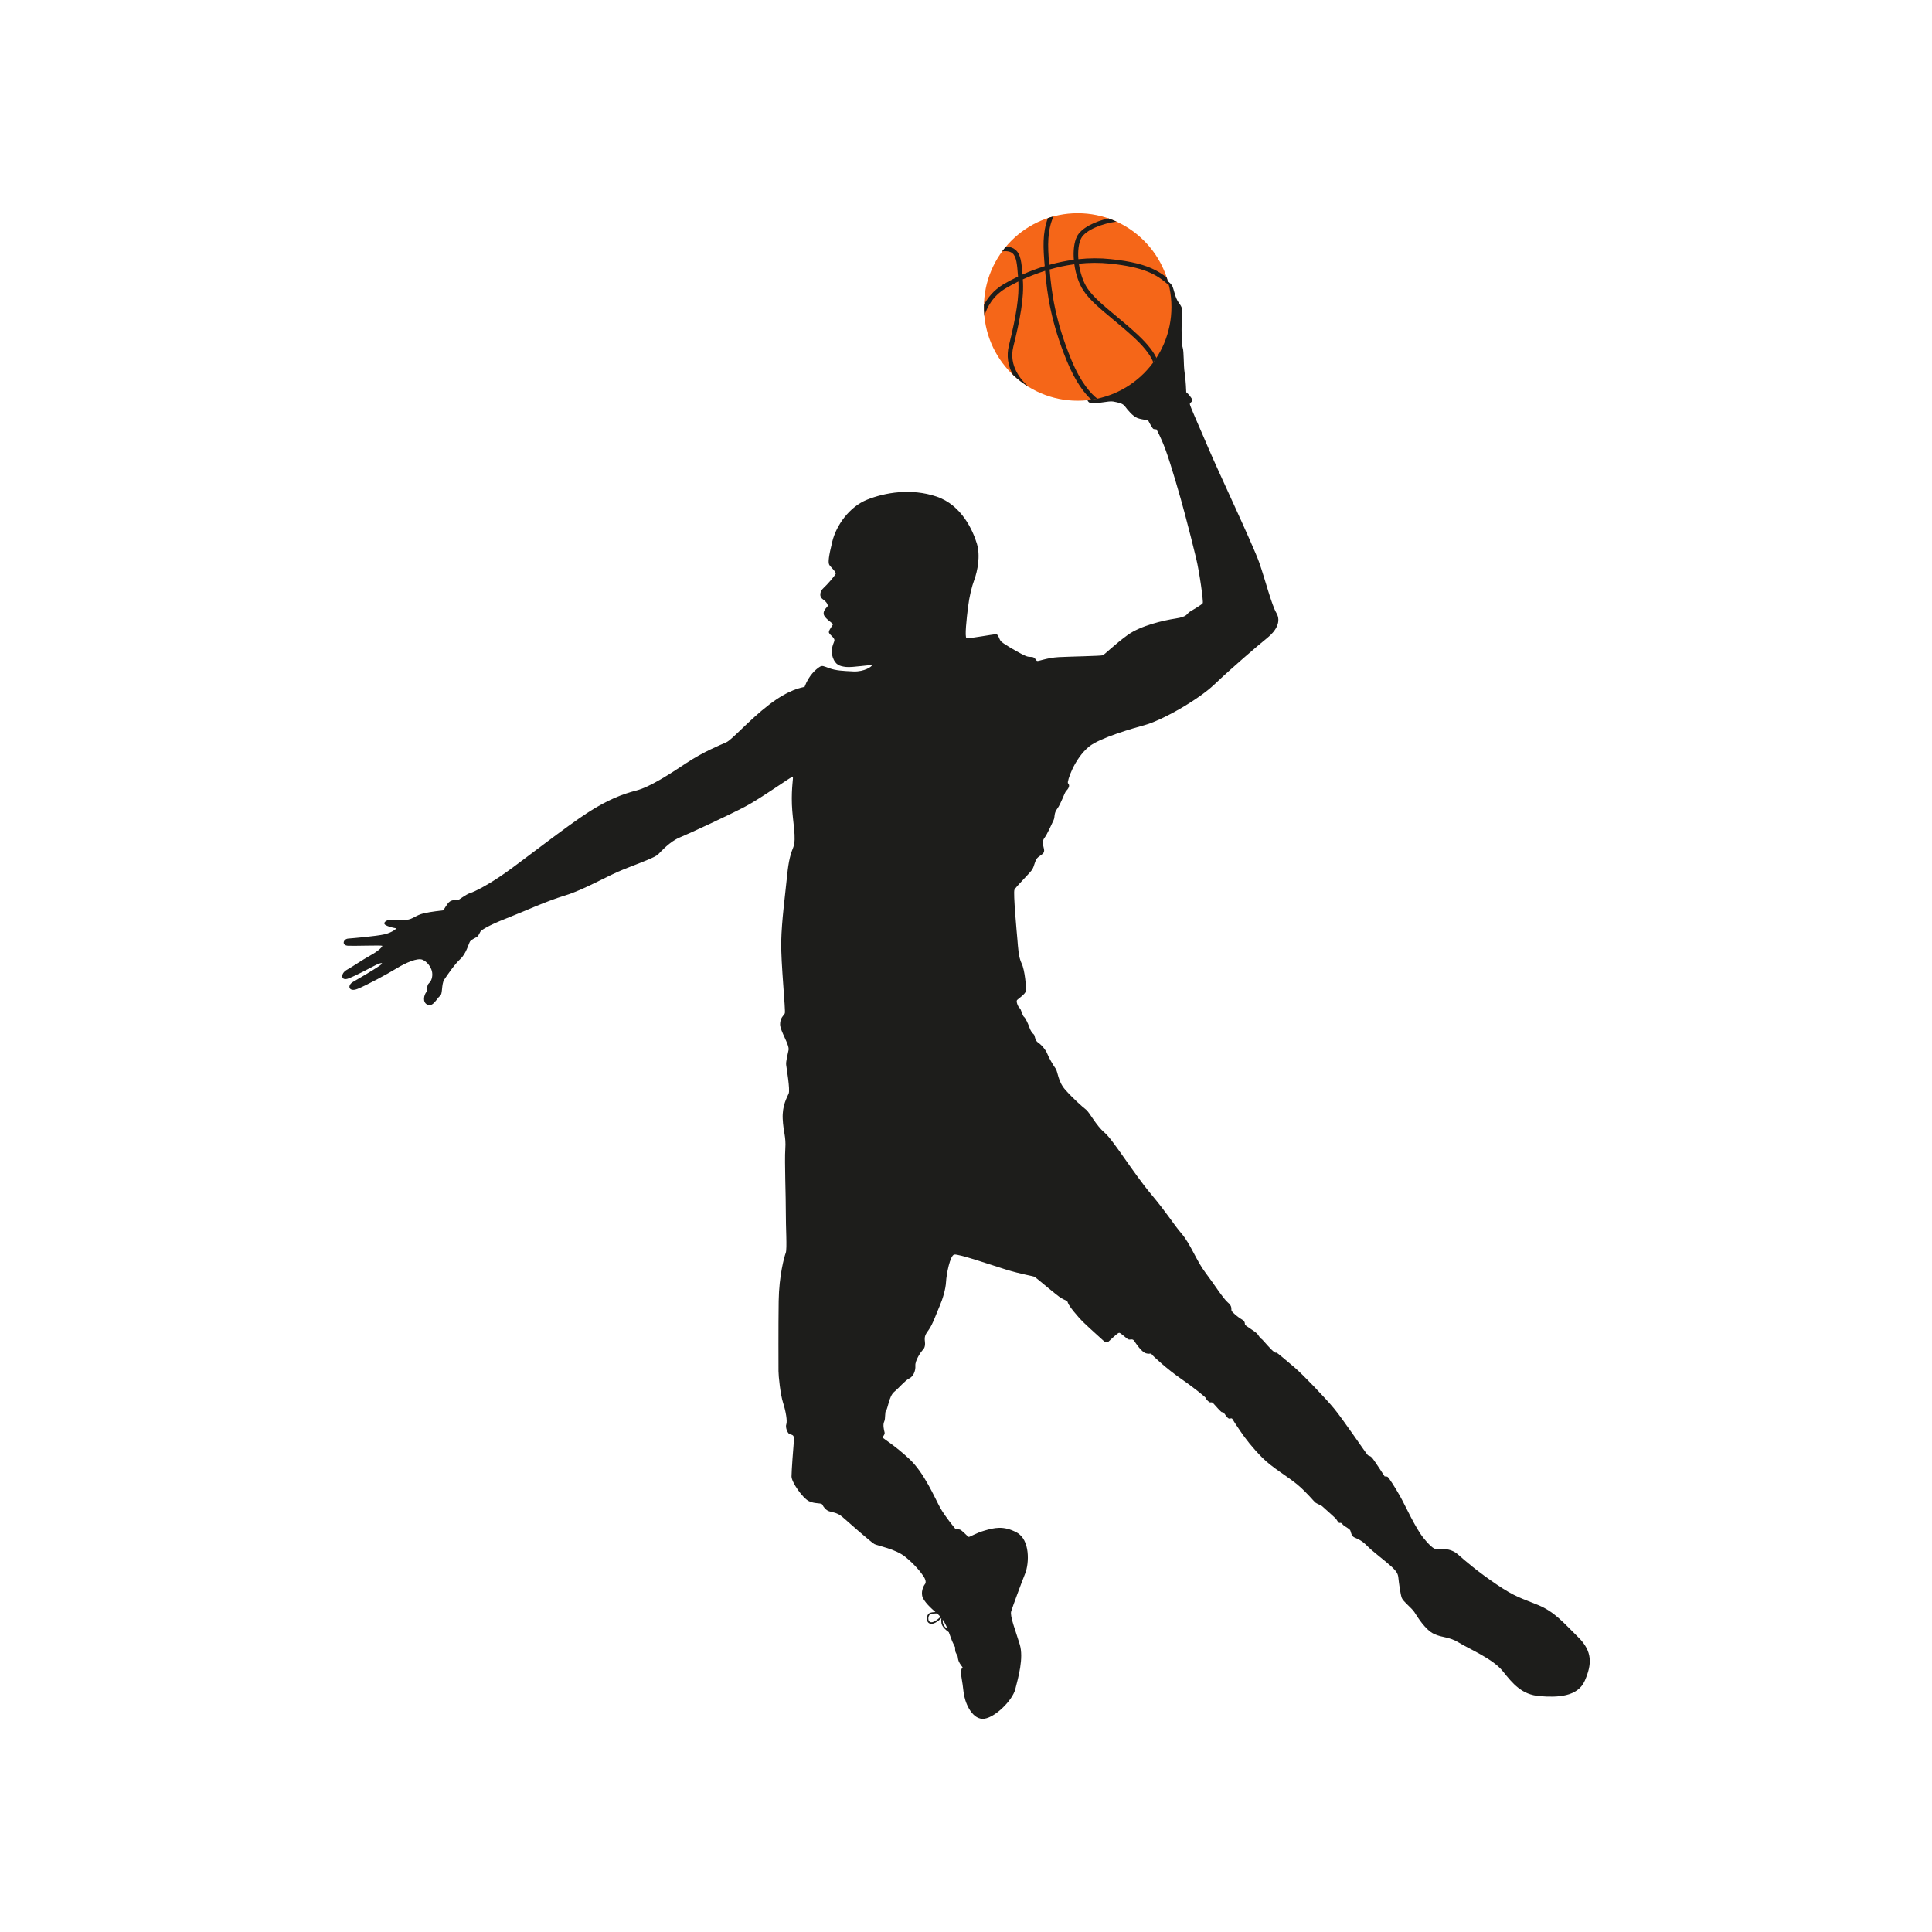 <?xml version="1.0" encoding="utf-8"?>
<!-- Generator: Adobe Illustrator 16.0.0, SVG Export Plug-In . SVG Version: 6.00 Build 0)  -->
<!DOCTYPE svg PUBLIC "-//W3C//DTD SVG 1.1//EN" "http://www.w3.org/Graphics/SVG/1.1/DTD/svg11.dtd">
<svg version="1.1" id="Layer_1" xmlns="http://www.w3.org/2000/svg" xmlns:xlink="http://www.w3.org/1999/xlink" x="0px" y="0px"
	 width="350px" height="350px" viewBox="0 0 350 350" enable-background="new 0 0 350 350" xml:space="preserve">
<g>
	<g>
		<path fill="none" d="M169.758,292.295c-0.404-0.007-0.948,0.017-1.242,0.164c-0.25,0.124-0.401,0.582-0.323,0.96
			c0.042,0.206,0.168,0.454,0.517,0.472c0.011,0.001,0.022,0.001,0.033,0.001c0.504,0,1.177-0.543,1.632-0.985
			C170.16,292.664,169.952,292.468,169.758,292.295z"/>
		<path fill="none" d="M170.815,294.006c0.069,0.428,0.466,0.849,0.871,1.179c-0.034-0.089-0.064-0.164-0.102-0.259
			c-0.257-0.638-0.531-1.121-0.805-1.509C170.771,293.582,170.781,293.778,170.815,294.006z"/>
		<path fill="#1D1D1B" d="M285.884,296.568c-2.676-2.634-4.25-4.566-7.244-5.805c-2.993-1.238-4.117-1.417-7.56-3.757
			c-3.443-2.342-5.604-4.209-6.977-5.423c-1.372-1.216-3.329-1.015-3.734-0.946c-0.404,0.068-0.991-0.179-2.476-2.002
			s-3.352-5.985-4.229-7.537c-0.876-1.555-2.069-3.442-2.295-3.557c-0.225-0.113-0.518-0.066-0.518-0.066s-1.62-2.52-2.138-3.197
			c-0.517-0.674-0.63-0.402-0.945-0.695c-0.313-0.295-4.454-6.435-6.052-8.37s-5.625-6.143-7.2-7.493s-3.128-2.633-3.24-2.677
			c-0.113-0.046-0.112,0.27-0.968-0.586c-0.854-0.854-1.643-1.868-1.799-1.912c-0.158-0.046-0.36-0.404-0.698-0.855
			c-0.337-0.45-2.25-1.555-2.272-1.709c-0.023-0.159,0.044-0.629-0.519-0.923c-0.562-0.294-1.799-1.284-1.912-1.622
			c-0.112-0.338,0.181-0.766-0.674-1.483c-0.856-0.721-2.453-3.286-4.073-5.423c-1.619-2.137-2.677-5.151-4.298-7.042
			c-1.62-1.891-2.384-3.397-5.603-7.244c-3.219-3.849-6.817-9.767-8.369-11.07c-1.554-1.307-2.701-3.669-3.354-4.163
			c-0.653-0.496-2.407-2.07-3.759-3.6c-1.35-1.531-1.327-3.284-1.755-3.849c-0.427-0.563-1.281-2.071-1.482-2.634
			c-0.204-0.562-0.947-1.574-1.645-2.023s-0.562-1.327-0.831-1.53c-0.271-0.202-0.585-0.674-0.766-1.215
			c-0.18-0.541-0.698-1.733-0.989-1.937c-0.293-0.202-0.519-1.416-0.789-1.597c-0.27-0.179-0.697-1.214-0.472-1.462
			c0.225-0.247,1.508-1.06,1.598-1.644c0.089-0.584-0.181-3.801-0.766-4.972s-0.652-3.016-0.765-4.296
			c-0.113-1.285-0.789-8.551-0.54-9.068c0.247-0.518,2.588-2.812,3.128-3.533c0.541-0.721,0.517-1.869,1.191-2.386
			c0.676-0.517,1.194-0.674,1.035-1.44c-0.158-0.765-0.404-1.417,0.091-2.046c0.494-0.632,1.351-2.59,1.642-3.196
			c0.292-0.608,0-1.194,0.676-2.093c0.675-0.899,1.306-2.901,1.598-3.194c0.292-0.295,0.832-0.945,0.336-1.418
			c-0.226-0.214,1.103-4.432,3.847-6.649c2.026-1.62,8.196-3.37,9.958-3.846c3.239-0.878,9.787-4.591,12.758-7.426
			c2.969-2.836,7.829-7.019,9.518-8.371c1.688-1.349,2.564-3.037,1.688-4.521c-0.879-1.485-2.026-6.007-3.105-9.114
			c-1.079-3.104-7.458-16.604-9.146-20.586c-1.688-3.983-3.442-7.83-3.442-8.168c0-0.337,0.721-0.393,0.293-1.068
			c-0.427-0.675-0.944-1.079-0.944-1.079s-0.068-2.161-0.292-3.533c-0.226-1.372-0.091-3.803-0.361-4.589
			c-0.271-0.787-0.201-5.604-0.112-6.391c0.09-0.787-0.158-1.079-0.697-1.867c-0.54-0.788-0.742-2.116-1.035-2.79
			c-0.292-0.675-1.417-1.351-1.417-1.351l-3.668,12.467l-10.373,9.044c0,0-0.09,0.854,0.742,1.012
			c0.833,0.158,3.219-0.473,3.961-0.315c0.743,0.158,1.687,0.249,2.137,0.856c0.45,0.608,1.418,1.822,2.272,2.137
			c0.856,0.316,1.913,0.384,1.913,0.384s0.788,1.529,0.989,1.596c0.202,0.068,0.541,0.068,0.541,0.068s0.766,1.305,1.665,3.734
			c0.899,2.43,2.678,8.506,3.511,11.68c0.831,3.171,1.349,5.174,2.001,7.873c0.653,2.7,1.351,7.919,1.217,8.191
			c-0.136,0.269-1.757,1.194-2.364,1.575c-0.607,0.383-0.337,0.877-2.541,1.215c-2.206,0.337-6.346,1.282-8.709,2.992
			c-2.362,1.712-4.162,3.535-4.5,3.668c-0.338,0.135-5.917,0.224-7.987,0.335c-2.07,0.114-3.623,0.766-3.893,0.699
			c-0.271-0.067-0.314-0.653-0.922-0.72c-0.607-0.068-0.699,0.089-1.891-0.54c-1.191-0.63-3.443-1.914-3.78-2.341
			c-0.338-0.427-0.429-1.17-0.811-1.237c-0.382-0.068-5.039,0.854-5.399,0.697c-0.36-0.156,0.023-3.62,0.27-5.602
			c0.247-1.979,0.653-3.645,1.17-5.062c0.516-1.418,1.124-4.206,0.428-6.48c-0.697-2.272-2.702-6.953-7.312-8.505
			c-4.613-1.551-9.338-0.72-12.555,0.563c-3.218,1.283-5.58,4.636-6.301,7.538c-0.721,2.901-0.743,3.735-0.607,4.161
			c0.135,0.427,1.395,1.396,1.191,1.779c-0.202,0.382-1.461,1.867-2.181,2.521c-0.721,0.653-0.811,1.596-0.135,2.047
			c0.675,0.451,1.058,1.08,0.81,1.351c-0.248,0.269-0.946,0.921-0.54,1.642c0.404,0.72,1.575,1.349,1.552,1.552
			c-0.022,0.203-0.63,0.855-0.721,1.351c-0.09,0.496,1.216,1.035,0.969,1.71c-0.248,0.676-0.72,1.688-0.248,2.972
			c0.472,1.281,1.17,1.551,2.385,1.687c1.214,0.133,4.634-0.476,4.679-0.295c0.045,0.181-1.35,1.193-3.33,1.105
			c-1.979-0.091-3.172-0.158-4.32-0.562c-1.147-0.407-1.327-0.589-1.867-0.228c-0.541,0.361-1.867,1.396-2.678,3.587
			c-0.493,0.112-2.801,0.439-6.447,3.241c-3.644,2.801-6.683,6.345-7.762,6.817c-1.081,0.473-4.152,1.721-7.155,3.713
			c-3.003,1.99-6.615,4.353-9.08,4.995c-2.463,0.642-5.096,1.587-8.944,4.084c-3.846,2.498-11.441,8.437-14.613,10.699
			c-3.172,2.262-5.783,3.568-6.547,3.792c-0.765,0.225-2.093,1.281-2.295,1.326c-0.203,0.045-0.812-0.179-1.396,0.202
			c-0.584,0.383-1.057,1.576-1.282,1.621c-0.226,0.044-2.046,0.202-3.488,0.54c-1.441,0.338-2.002,1.102-3.105,1.169
			c-1.103,0.068-2.497,0-3.015,0s-1.463,0.564-0.742,0.97c0.721,0.404,1.958,0.583,1.958,0.583s-0.724,0.743-2.218,1.081
			c-1.494,0.336-5.612,0.697-6.534,0.765c-0.924,0.067-1.261,1.259,0,1.304c1.261,0.046,6.008-0.112,6.142,0
			c0.136,0.113-0.562,0.878-2.182,1.778c-1.621,0.902-3.062,1.937-4.231,2.589c-1.169,0.651-1.124,2.136,0.383,1.528
			c1.508-0.606,3.6-1.753,4.748-2.338c1.148-0.586,1.732-0.563,0.742,0.112c-0.988,0.674-3.667,2.273-4.747,2.881
			c-1.08,0.606-0.788,1.911,0.833,1.26c1.62-0.653,5.377-2.68,7.065-3.714c1.687-1.034,3.78-1.934,4.679-1.575
			c0.9,0.361,1.509,1.304,1.711,2.025c0.203,0.72,0.044,1.733-0.495,2.207c-0.54,0.471-0.181,1.237-0.54,1.687
			c-0.36,0.451-0.743,1.801,0.27,2.25c1.012,0.449,1.755-1.303,2.25-1.597c0.496-0.293,0.225-2.16,0.766-2.971
			c0.54-0.81,1.888-2.792,2.923-3.736c1.037-0.945,1.509-2.789,1.734-3.15c0.225-0.358,1.011-0.651,1.326-0.9
			c0.316-0.248,0.474-0.876,0.699-1.059c0.224-0.178,1.215-0.92,4.544-2.227c3.331-1.304,7.111-3.083,10.665-4.162
			c3.556-1.08,7.604-3.556,10.756-4.792c3.149-1.237,5.557-2.114,6.098-2.654c0.54-0.541,2.114-2.32,3.915-3.062
			c1.799-0.742,8.774-3.983,11.745-5.535c2.971-1.553,8.572-5.58,8.729-5.491c0.159,0.092-0.268,1.869-0.156,5.042
			c0.112,3.173,0.9,6.188,0.224,7.83c-0.675,1.642-0.902,3.038-1.193,5.988c-0.292,2.946-0.877,7.199-0.967,10.978
			c-0.091,3.78,0.834,12.668,0.651,13.051c-0.18,0.382-0.877,0.811-0.854,2.025c0.022,1.213,1.732,3.667,1.53,4.634
			c-0.203,0.967-0.497,2.071-0.429,2.679c0.068,0.606,0.743,4.501,0.45,5.198c-0.292,0.697-1.193,2.137-1.079,4.566
			c0.112,2.43,0.629,3.173,0.471,5.445c-0.156,2.273,0.114,8.955,0.093,11.452c-0.025,2.498,0.257,6.684-0.013,7.393
			c-0.27,0.707-1.215,4.082-1.282,8.741c-0.068,4.657-0.033,11.811-0.033,12.688c0,0.879,0.337,4.221,0.843,5.771
			c0.507,1.555,0.776,3.308,0.573,3.85c-0.203,0.539,0.203,1.551,0.541,1.753c0.337,0.203,0.944,0,0.844,1.115
			c-0.102,1.113-0.439,5.534-0.439,6.581c0,1.046,2.024,3.949,3.172,4.488c1.149,0.541,2.263,0.237,2.431,0.643
			c0.168,0.404,0.675,1.012,1.215,1.181s1.518,0.236,2.43,1.047c0.911,0.81,5.197,4.59,5.771,4.894
			c0.574,0.304,3.815,0.878,5.569,2.295c1.755,1.417,2.904,2.878,3.376,3.621c0.471,0.742,0.336,1.194,0.226,1.307
			c-0.112,0.112-0.742,1.104-0.518,2.161c0.212,0.995,1.734,2.344,2.399,2.929c-0.378,0.012-0.799,0.057-1.064,0.189
			c-0.395,0.196-0.559,0.81-0.465,1.257c0.086,0.416,0.366,0.666,0.768,0.688c0.014,0,0.03,0,0.044,0
			c0.614,0,1.342-0.596,1.795-1.034c-0.038,0.236-0.047,0.54,0.013,0.92c0.104,0.647,0.799,1.251,1.329,1.625
			c0.402,1.048,0.529,1.483,0.694,1.818c0.204,0.403,0.452,0.945,0.452,0.945s-0.044,0.606,0.112,0.922
			c0.157,0.315,0.359,0.742,0.359,0.742s0.022,0.472,0.202,0.899c0.182,0.43,0.697,1.06,0.697,1.06s-0.291,0.11-0.291,0.943
			c0,0.831,0.24,1.485,0.436,3.42c0.194,1.935,1.432,4.86,3.412,4.951c1.979,0.09,5.434-3.24,5.973-5.366
			c0.539-2.128,1.552-5.637,0.811-8.103c-0.743-2.463-1.824-5.129-1.554-6.007c0.271-0.877,1.789-4.993,2.531-6.85
			c0.743-1.857,0.911-6.109-1.519-7.426s-4.152-0.833-5.816-0.359c-1.664,0.471-2.745,1.235-2.925,1.146
			c-0.179-0.09-1.216-1.235-1.575-1.326s-0.721-0.023-0.721-0.023s-1.957-2.317-2.879-4.005c-0.924-1.688-2.834-6.21-5.489-8.708
			c-2.657-2.498-4.86-3.778-4.883-3.938c-0.024-0.157,0.45-0.539,0.337-0.946c-0.112-0.403-0.337-1.394-0.067-1.934
			c0.27-0.539,0.067-1.756,0.36-2.046c0.292-0.293,0.539-2.589,1.438-3.331c0.901-0.743,2.002-2.093,2.723-2.431
			c0.72-0.338,1.193-1.328,1.125-2.318c-0.068-0.989,1.058-2.564,1.305-2.812c0.247-0.246,0.542-0.63,0.428-1.553
			c-0.112-0.922,0.045-1.261,0.721-2.183c0.675-0.922,1.394-2.993,1.935-4.23c0.539-1.236,1.102-3.06,1.169-4.408
			c0.068-1.352,0.722-4.793,1.485-4.95c0.764-0.159,6.367,1.774,9.246,2.678c2.882,0.898,5.021,1.192,5.335,1.37
			c0.314,0.181,3.982,3.354,4.815,3.85c0.832,0.495,1.078,0.359,1.191,0.832c0.112,0.472,1.643,2.406,2.925,3.645
			c1.282,1.239,3.284,2.991,3.532,3.24c0.249,0.247,0.606,0.405,0.899,0.158c0.293-0.248,1.642-1.599,1.936-1.599
			s1.328,1.058,1.665,1.191c0.339,0.136,0.743-0.201,1.058,0.272c0.315,0.47,1.328,2.025,2.138,2.25
			c0.811,0.224,0.834-0.137,1.059,0.203c0.224,0.336,2.881,2.743,5.13,4.296c2.25,1.552,4.726,3.516,4.691,3.668
			c-0.034,0.151,0.472,0.624,0.658,0.709c0.186,0.083,0.388-0.137,0.691,0.235c0.304,0.371,1.367,1.52,1.502,1.554
			c0.136,0.033,0.253-0.067,0.422,0.184c0.169,0.255,0.557,0.828,0.826,0.963c0.271,0.136,0.508-0.236,0.726,0.169
			c0.221,0.404,0.439,0.709,1.367,2.093c0.929,1.383,2.188,3.004,3.989,4.827c1.801,1.822,4.681,3.463,6.391,4.902
			c1.71,1.443,2.97,3.04,3.239,3.243c0.271,0.203,1.034,0.495,1.192,0.63s2.52,2.248,2.564,2.339
			c0.046,0.091,0.429,0.721,0.585,0.721c0.158,0,0.293-0.136,0.608,0.271c0.316,0.404,1.261,0.719,1.396,1.146
			c0.135,0.428,0.201,0.947,0.697,1.194c0.495,0.246,1.262,0.45,2.319,1.529c1.056,1.08,3.26,2.699,4.363,3.713
			c1.103,1.012,1.236,1.441,1.305,2.093c0.067,0.652,0.359,3.017,0.63,3.667c0.271,0.652,1.776,1.777,2.272,2.542
			c0.496,0.767,1.957,3.219,3.578,3.96c1.62,0.744,2.633,0.429,4.544,1.599c1.913,1.169,6.101,2.902,7.899,5.151
			c1.799,2.251,3.419,4.23,6.637,4.501c3.217,0.27,6.93,0.156,8.213-2.791C288.382,301.52,288.563,299.199,285.884,296.568z
			 M168.71,293.891c-0.349-0.018-0.475-0.266-0.517-0.472c-0.079-0.378,0.073-0.836,0.323-0.96c0.294-0.147,0.837-0.171,1.242-0.164
			c0.194,0.173,0.402,0.369,0.618,0.611c-0.455,0.442-1.127,0.985-1.632,0.985C168.732,293.892,168.721,293.892,168.71,293.891z
			 M171.686,295.185c-0.404-0.33-0.802-0.751-0.871-1.179c-0.035-0.228-0.044-0.424-0.036-0.589
			c0.274,0.388,0.548,0.871,0.805,1.509C171.622,295.021,171.652,295.096,171.686,295.185z"/>
	</g>
	<g>
		<g>
			<circle fill="#F56618" cx="195.232" cy="55.612" r="16.985"/>
		</g>
		<path fill="#1D1D1B" d="M195.862,43.17c0.823-1.549,3.955-2.712,6.405-3.015c-0.483-0.222-0.974-0.418-1.461-0.588
			c-2.422,0.541-4.953,1.733-5.721,3.302c-0.512,1.05-0.677,2.582-0.55,4.19c-1.413,0.189-2.843,0.478-4.277,0.872
			c-0.063,0.017-0.125,0.038-0.19,0.052c-0.293-3.657-0.353-6.132,0.769-8.776c-0.337,0.094-0.68,0.191-1.006,0.305
			c-1.013,2.764-0.851,5.391-0.57,8.711c-1.505,0.46-2.854,0.987-4.035,1.515c-0.161-2.141-0.299-3.689-1.29-4.5
			c-0.431-0.359-0.987-0.542-1.695-0.562c-0.234,0.271-0.456,0.556-0.674,0.847c0.851-0.078,1.451,0.036,1.841,0.354
			c0.744,0.61,0.851,2.077,1.007,4.111c-0.001,0.036,0,0.075,0.009,0.117c-1.048,0.496-1.936,0.979-2.646,1.401
			c-1.78,1.059-2.866,2.47-3.53,3.724c-0.015,0.67,0.013,1.343,0.078,2.011c0.463-1.542,1.517-3.62,3.878-5.02
			c0.569-0.343,1.344-0.768,2.278-1.226c0.159,2.667-0.344,6.079-1.717,11.636c-0.443,1.792-0.188,3.582,0.729,5.26
			c0.865,0.829,1.836,1.576,2.896,2.221c-1.429-1.242-3.675-3.828-2.824-7.285c1.225-4.943,1.985-8.906,1.728-12.187
			c-0.003-0.008-0.005-0.02-0.007-0.027c1.159-0.528,2.522-1.074,4.043-1.551c0.367,4.191,1.037,9.258,3.944,16.348
			c1.568,3.81,3.216,5.888,4.435,7.005c0.36-0.053,0.717-0.119,1.07-0.193c-1.12-0.87-2.976-2.848-4.736-7.128
			c-2.901-7.078-3.546-12.116-3.899-16.274c1.381-0.402,2.885-0.736,4.48-0.946c0.237,1.726,0.798,3.468,1.63,4.739
			c1.114,1.71,3.053,3.317,5.293,5.182c1.265,1.047,2.573,2.138,3.929,3.389c2.378,2.202,3.18,3.711,3.451,4.473
			c0.199-0.265,0.387-0.539,0.567-0.82c-0.454-0.953-1.425-2.379-3.456-4.261c-1.368-1.27-2.748-2.415-3.959-3.421
			c-2.19-1.82-4.08-3.39-5.129-4.994c-0.757-1.158-1.277-2.784-1.506-4.389c1.799-0.189,3.703-0.214,5.672-0.012
			c5.934,0.631,8.422,1.853,10.644,3.948c-0.113-0.486-0.243-0.963-0.406-1.438c-0.581-0.465-1.211-0.886-1.913-1.259
			c-1.97-1.043-4.508-1.681-8.236-2.071c-1.907-0.204-3.863-0.194-5.851,0.016c-0.106-1.443,0.032-2.807,0.477-3.722
			C195.841,43.211,195.85,43.193,195.862,43.17z"/>
	</g>
</g>
</svg>

